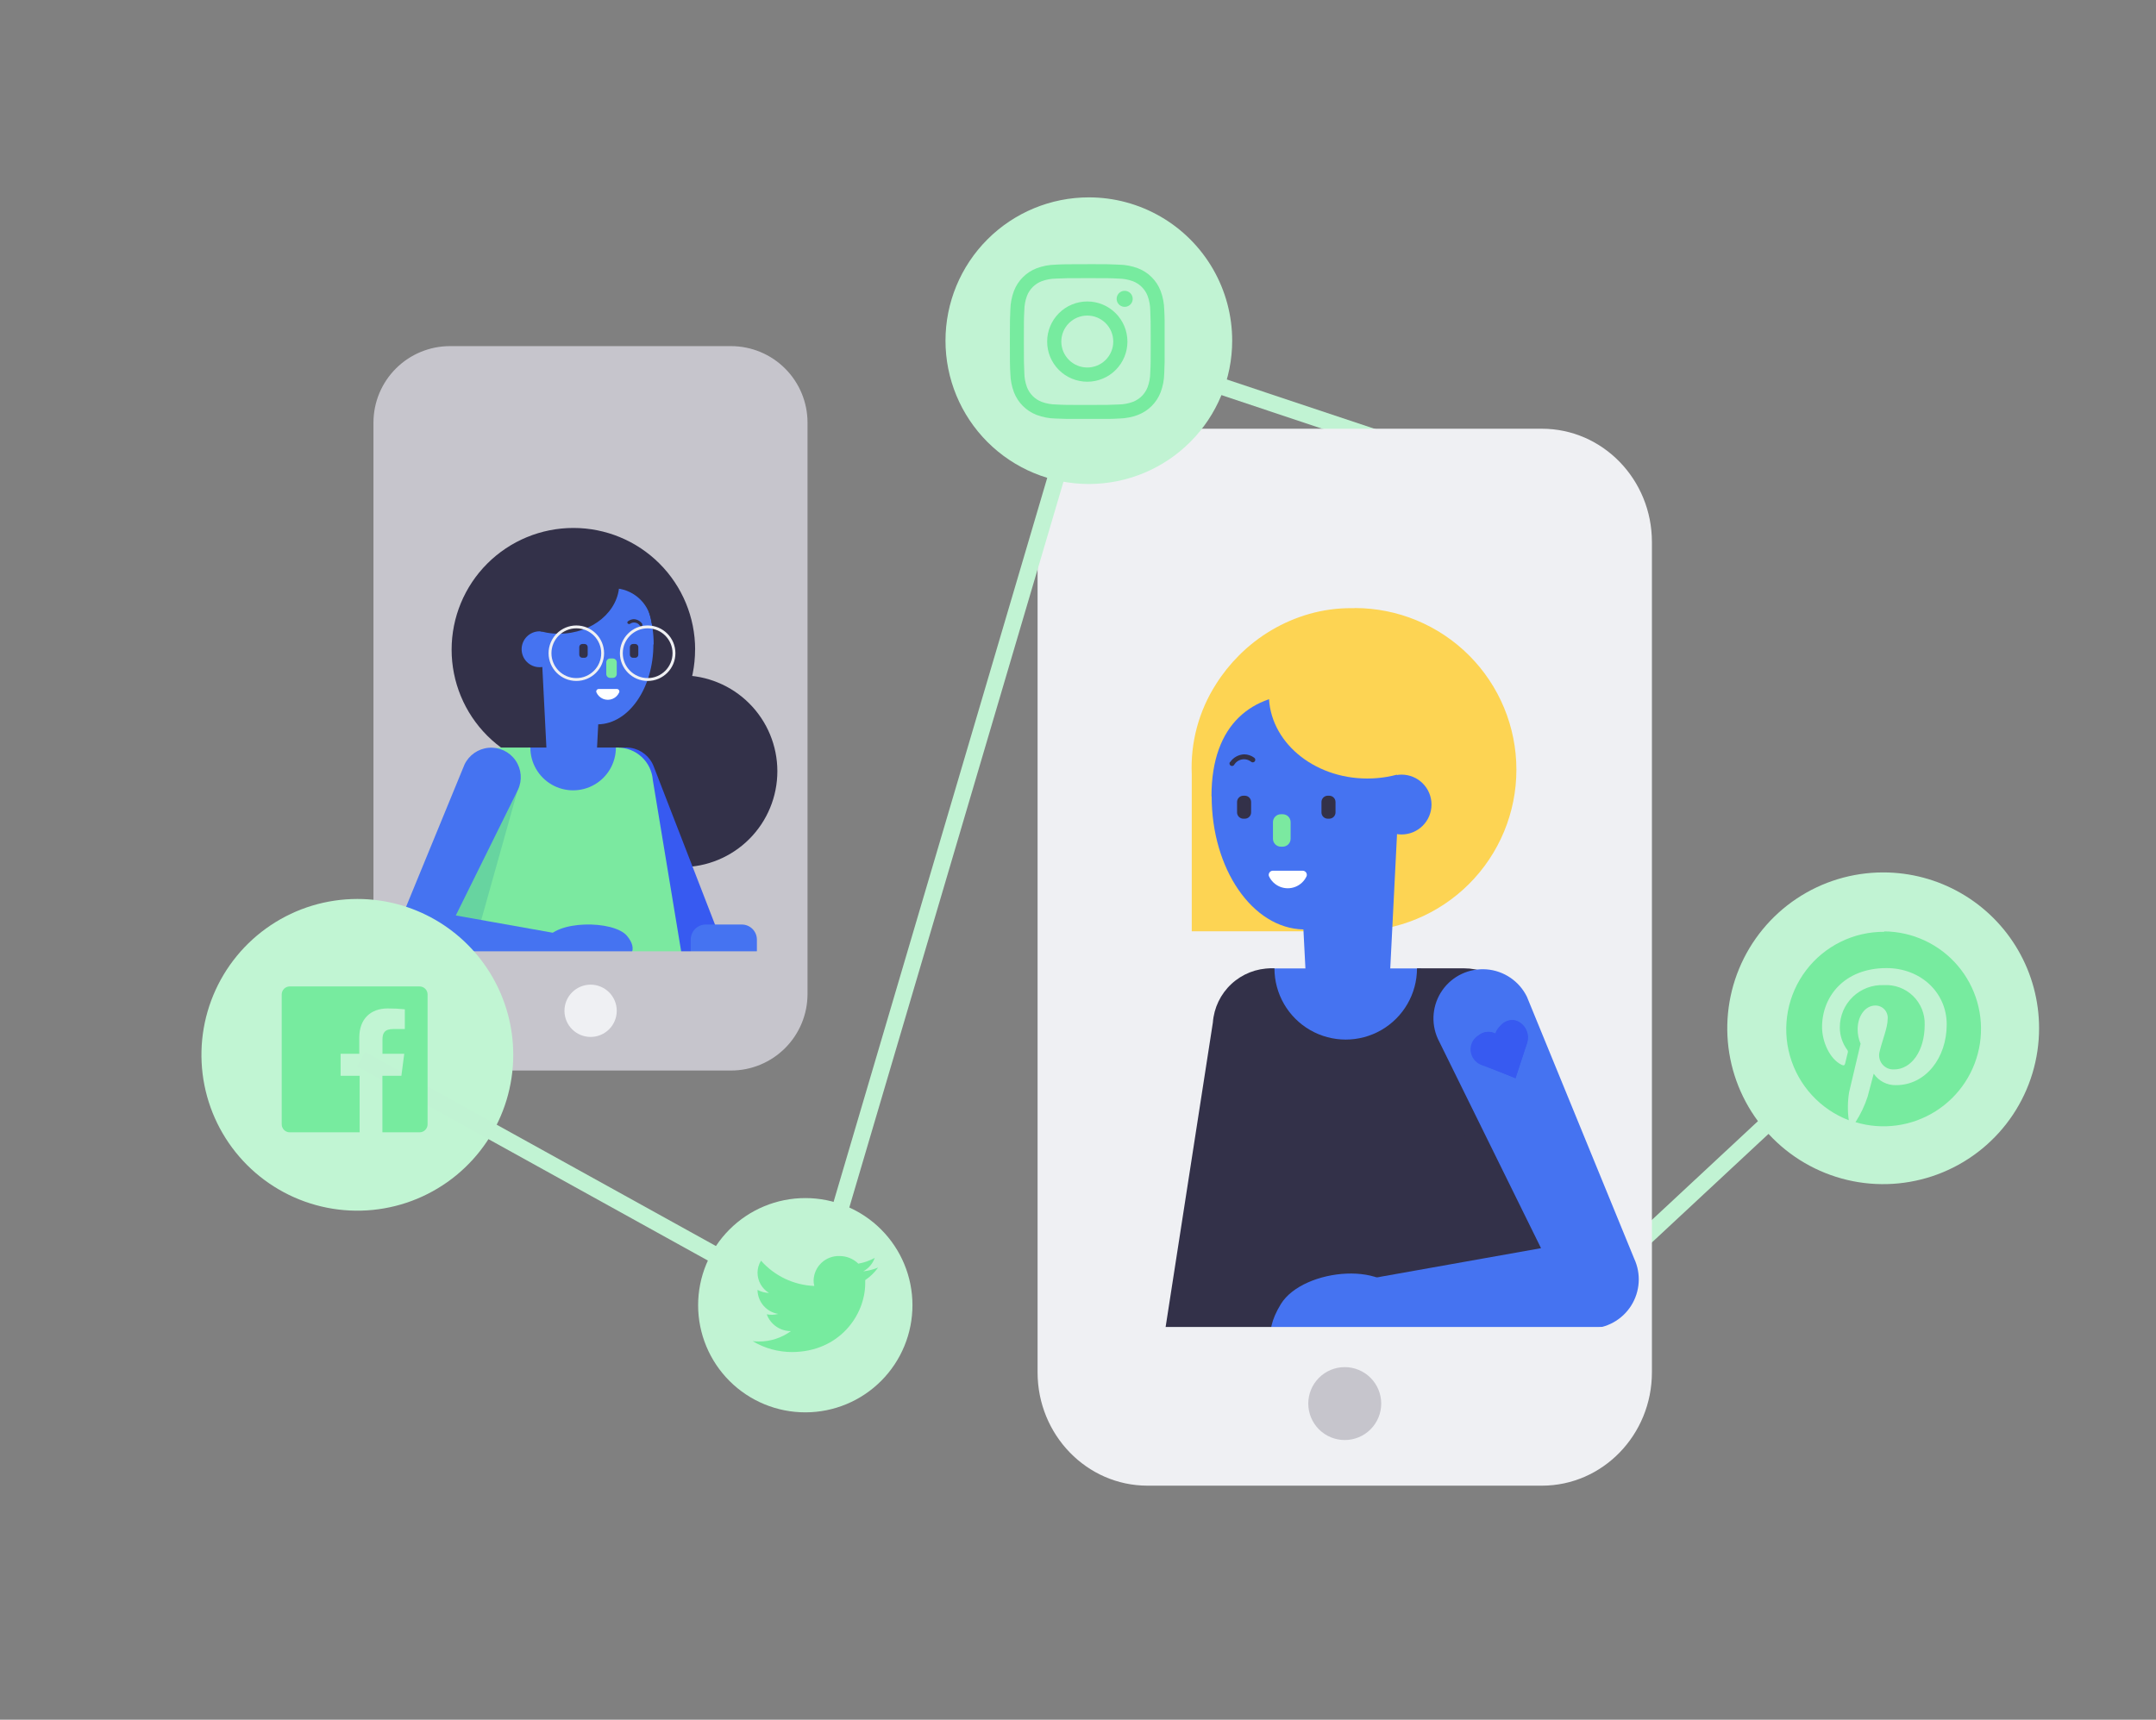 <svg id="Livello_1" data-name="Livello 1" xmlns="http://www.w3.org/2000/svg" xmlns:xlink="http://www.w3.org/1999/xlink" viewBox="0 0 376 300"><rect x="0" y="0" width="376" height="300" fill="#808080" stroke="none"/><defs><style>.cls-1,.cls-2,.cls-3,.cls-53{fill:none;}.cls-1{clip-rule:evenodd;}.cls-3{fill-rule:evenodd;}.cls-4{clip-path:url(#clip-path);}.cls-5{fill:#c1f3d3;}.cls-6{clip-path:url(#clip-path-2);}.cls-7{clip-path:url(#clip-path-3);}.cls-8{fill:#4573f1;}.cls-9{clip-path:url(#clip-path-4);}.cls-10{fill:#eff0f3;}.cls-11{clip-path:url(#clip-path-5);}.cls-12{fill:#fdd453;}.cls-13{clip-path:url(#clip-path-6);}.cls-14{clip-path:url(#clip-path-7);}.cls-15{fill:#7be9a0;}.cls-16{clip-path:url(#clip-path-8);}.cls-17{fill:#333149;}.cls-18{clip-path:url(#clip-path-9);}.cls-19{clip-path:url(#clip-path-10);}.cls-20{clip-path:url(#clip-path-11);}.cls-21{fill:#fff;}.cls-22{clip-path:url(#clip-path-12);}.cls-23{clip-path:url(#clip-path-13);}.cls-24{clip-path:url(#clip-path-14);}.cls-25{clip-path:url(#clip-path-15);}.cls-26{clip-path:url(#clip-path-16);}.cls-27{clip-path:url(#clip-path-17);}.cls-28{clip-path:url(#clip-path-18);}.cls-29{clip-path:url(#clip-path-19);}.cls-30{fill:#c6c5cc;}.cls-31{clip-path:url(#clip-path-20);}.cls-32{clip-path:url(#clip-path-21);}.cls-33{clip-path:url(#clip-path-22);}.cls-34{clip-path:url(#clip-path-23);}.cls-35{clip-path:url(#clip-path-24);}.cls-36{fill:#375af1;}.cls-37{clip-path:url(#clip-path-25);}.cls-38{clip-path:url(#clip-path-26);}.cls-39{clip-path:url(#clip-path-27);}.cls-40{clip-path:url(#clip-path-28);}.cls-41{clip-path:url(#clip-path-29);}.cls-42{clip-path:url(#clip-path-30);}.cls-43{clip-path:url(#clip-path-31);}.cls-44{clip-path:url(#clip-path-32);}.cls-45{clip-path:url(#clip-path-33);}.cls-46{clip-path:url(#clip-path-34);}.cls-47{clip-path:url(#clip-path-35);}.cls-48{fill:#67d4a0;}.cls-49{clip-path:url(#clip-path-36);}.cls-50{clip-path:url(#clip-path-37);}.cls-51{clip-path:url(#clip-path-38);}.cls-52{clip-path:url(#clip-path-39);}.cls-53{stroke:#eff0f3;stroke-miterlimit:10;stroke-width:0.5px;}.cls-54{clip-path:url(#clip-path-40);}.cls-55{clip-path:url(#clip-path-41);}.cls-56{clip-path:url(#clip-path-42);}.cls-57{clip-path:url(#clip-path-43);}.cls-58{fill:#c1f5d3;}.cls-59{clip-path:url(#clip-path-44);}.cls-60{clip-path:url(#clip-path-45);}.cls-61{clip-path:url(#clip-path-46);}.cls-62{clip-path:url(#clip-path-47);}.cls-63{clip-path:url(#clip-path-48);}.cls-64{isolation:isolate;}.cls-65{clip-path:url(#clip-path-49);}.cls-66{clip-path:url(#clip-path-50);}.cls-67{clip-path:url(#clip-path-51);}.cls-68{clip-path:url(#clip-path-53);}.cls-69{clip-path:url(#clip-path-54);}.cls-70{clip-path:url(#clip-path-56);}.cls-71{clip-path:url(#clip-path-57);}.cls-72{clip-path:url(#clip-path-58);}.cls-73{fill:#77eb9f;}.cls-74{clip-path:url(#clip-path-59);}.cls-75{clip-path:url(#clip-path-60);}.cls-76{clip-path:url(#clip-path-61);}.cls-77{clip-path:url(#clip-path-63);}.cls-78{clip-path:url(#clip-path-64);}.cls-79{clip-path:url(#clip-path-65);}.cls-80{clip-path:url(#clip-path-66);}</style><clipPath id="clip-path"><polygon class="cls-1" points="322.77 180.5 257.42 241.37 259.39 243.46 324.75 182.6 322.77 180.5"/></clipPath><clipPath id="clip-path-2"><polygon class="cls-1" points="240.11 77.97 189.54 61.09 190.45 58.36 241.01 75.23 240.11 77.97"/></clipPath><clipPath id="clip-path-3"><path class="cls-1" d="M204.75,245.78a8.29,8.29,0,0,1-8.85-10.42l15.94-58.46a8.29,8.29,0,0,1,16,4.36l-15.94,58.46A8.29,8.29,0,0,1,204.75,245.78Z"/></clipPath><clipPath id="clip-path-4"><path class="cls-1" d="M268.9,74.79H200.13c-10.6,0-19.18,8.86-19.18,19.78V239.39c0,10.92,8.59,19.78,19.18,19.78H268.9c10.6,0,19.19-8.86,19.19-19.78V94.56C288.09,83.64,279.5,74.79,268.9,74.79ZM192.68,236.89h83.68V97.06H192.68Z"/></clipPath><clipPath id="clip-path-5"><path class="cls-1" d="M236.23,106.09h-.49a26.44,26.44,0,0,0-7.38,1,28.27,28.27,0,0,0-12.28,7.24,28.8,28.8,0,0,0-4,5,27,27,0,0,0-4.24,15.78h0v27.35h26.76l.34,0c.44,0,.87,0,1.32,0a28.19,28.19,0,1,0,0-56.39"/></clipPath><clipPath id="clip-path-6"><path class="cls-1" d="M211.28,138.91c0-12.84,7.29-17.89,16.28-17.89s16.28,5,16.28,17.89c0,2.41-.22,6.92-.22,6.92l-1.36,27h-14.4l-.55-10.69c-8.87-.19-16-10.52-16-23.24"/></clipPath><clipPath id="clip-path-7"><path class="cls-1" d="M223.38,147.7h.32a1.38,1.38,0,0,0,1.38-1.37v-2.92a1.38,1.38,0,0,0-1.38-1.37h-.32a1.38,1.38,0,0,0-1.38,1.37v2.92a1.38,1.38,0,0,0,1.38,1.37"/></clipPath><clipPath id="clip-path-8"><path class="cls-1" d="M216.84,142.82h.25a1.1,1.1,0,0,0,1.1-1.1v-1.81a1.1,1.1,0,0,0-1.1-1.1h-.25a1.1,1.1,0,0,0-1.1,1.1v1.81a1.1,1.1,0,0,0,1.1,1.1"/></clipPath><clipPath id="clip-path-9"><path class="cls-1" d="M231.56,142.82h.25a1.1,1.1,0,0,0,1.1-1.1v-1.81a1.1,1.1,0,0,0-1.1-1.1h-.25a1.1,1.1,0,0,0-1.1,1.1v1.81a1.1,1.1,0,0,0,1.1,1.1"/></clipPath><clipPath id="clip-path-10"><path class="cls-1" d="M234.58,182a13.22,13.22,0,0,1-13.22-13.06H247.8A13.23,13.23,0,0,1,234.58,182"/></clipPath><clipPath id="clip-path-11"><path class="cls-1" d="M222,151.89a.73.73,0,0,0-.71.93,3.61,3.61,0,0,0,6.59,0,.73.73,0,0,0-.71-.93Z"/></clipPath><clipPath id="clip-path-12"><path class="cls-1" d="M239.21,140.34a5.22,5.22,0,1,0,5.22-5.21,5.21,5.21,0,0,0-5.22,5.21"/></clipPath><clipPath id="clip-path-13"><path class="cls-1" d="M211.52,178.38a10.21,10.21,0,0,1,10.19-9.46h.55a12.43,12.43,0,0,0,24.86,0h8.21a10.21,10.21,0,0,1,10.17,9.31L277.43,242H201.65Z"/></clipPath><clipPath id="clip-path-14"><path class="cls-1" d="M244.76,227.41a8.52,8.52,0,0,1-2.1,7.14,15.44,15.44,0,0,1-5.69,3.73c-6.45,2.84-20.37.24-13.59-10.79,3.89-6.34,19.51-7.8,21.38-.07"/></clipPath><clipPath id="clip-path-15"><polygon class="cls-1" points="250.77 181.2 262.67 223.63 273.71 220.71 250.77 181.2"/></clipPath><clipPath id="clip-path-16"><path class="cls-1" d="M285,219.57l-18.71-45.69a8.59,8.59,0,0,0-15.54,7.32l18,36.54L239.22,223v9.07l37.22-.31a8.11,8.11,0,0,0,.82,0A8.58,8.58,0,0,0,285,219.57"/></clipPath><clipPath id="clip-path-17"><path class="cls-1" d="M221.29,121.2c0,8.07,7.69,14.61,17.17,14.61s17.17-6.54,17.17-14.61-7.69-14.62-17.17-14.62-17.17,6.54-17.17,14.62"/></clipPath><clipPath id="clip-path-18"><path class="cls-1" d="M214.54,132.93a3.13,3.13,0,0,1,2.45-1.34,3,3,0,0,1,1.74.59.44.44,0,0,1,.18.29.43.43,0,0,1-.07.33.44.44,0,0,1-.62.11,2,2,0,0,0-3,.53.44.44,0,0,1-.36.18h-.08a.47.47,0,0,1-.17-.07.44.44,0,0,1-.11-.62"/></clipPath><clipPath id="clip-path-19"><path class="cls-1" d="M127.52,60.38h-49A13.35,13.35,0,0,0,65.13,73.72v99.69a13.35,13.35,0,0,0,13.35,13.34h49a13.35,13.35,0,0,0,13.35-13.34V73.72A13.35,13.35,0,0,0,127.52,60.38Zm-54.1,111.1h59.16V75.65H73.42Z"/></clipPath><clipPath id="clip-path-20"><path class="cls-1" d="M103,177.3a2,2,0,1,1-2,2,2,2,0,0,1,2-2"/></clipPath><clipPath id="clip-path-21"><rect class="cls-2" x="189.84" y="231.49" width="93.3" height="17.48"/></clipPath><clipPath id="clip-path-22"><path class="cls-1" d="M135.57,134.53a16.73,16.73,0,1,1-16.73-16.72,16.73,16.73,0,0,1,16.73,16.72"/></clipPath><clipPath id="clip-path-23"><path class="cls-1" d="M121.22,113.31A21.23,21.23,0,1,1,100,92.1a21.22,21.22,0,0,1,21.23,21.22"/></clipPath><clipPath id="clip-path-24"><path class="cls-1" d="M122.82,175.84a5.15,5.15,0,0,0,4.8-7L114,133.69a5.15,5.15,0,0,0-9.61,3.72L118,172.54a5.16,5.16,0,0,0,4.81,3.29"/></clipPath><clipPath id="clip-path-25"><path class="cls-1" d="M114,112.41c0-7.7-4.37-13.95-9.77-13.95s-9.77,6.24-9.77,13.95c0,1.44.13,4.15.13,4.15l.82,16.21H104l.33-6.41c5.32-.12,9.62-6.31,9.62-13.94"/></clipPath><clipPath id="clip-path-26"><path class="cls-1" d="M106.89,118.26h-.49a.68.68,0,0,1-.67-.67v-2.05a.68.68,0,0,1,.67-.67h.49a.68.68,0,0,1,.67.67v2.05a.68.68,0,0,1-.67.67"/></clipPath><clipPath id="clip-path-27"><path class="cls-1" d="M110.78,114.75h-.39a.54.54,0,0,1-.54-.54v-1.33a.54.54,0,0,1,.54-.54h.39a.54.54,0,0,1,.54.54v1.33a.54.54,0,0,1-.54.54"/></clipPath><clipPath id="clip-path-28"><path class="cls-1" d="M101.95,114.75h-.39a.54.54,0,0,1-.54-.54v-1.33a.54.54,0,0,1,.54-.54h.39a.54.54,0,0,1,.54.54v1.33a.54.54,0,0,1-.54.54"/></clipPath><clipPath id="clip-path-29"><path class="cls-1" d="M100,138.24a7.93,7.93,0,0,0,7.93-7.83H92.08a7.93,7.93,0,0,0,7.93,7.83"/></clipPath><clipPath id="clip-path-30"><path class="cls-1" d="M107.57,120.19a.44.44,0,0,1,.43.56,2.17,2.17,0,0,1-4,0,.44.44,0,0,1,.43-.56Z"/></clipPath><clipPath id="clip-path-31"><path class="cls-1" d="M97.23,113.26a3.13,3.13,0,1,1-3.13-3.13,3.13,3.13,0,0,1,3.13,3.13"/></clipPath><clipPath id="clip-path-32"><path class="cls-1" d="M123.09,168.44h6.28a2.63,2.63,0,0,0,2.63-2.62V163.9a2.63,2.63,0,0,0-2.63-2.62h-6.28a2.63,2.63,0,0,0-2.63,2.62v1.91a2.63,2.63,0,0,0,2.63,2.62"/></clipPath><clipPath id="clip-path-33"><path class="cls-1" d="M113.85,136.08a6.13,6.13,0,0,0-6.11-5.67h-.33a7.46,7.46,0,0,1-14.92,0H87.57a6.13,6.13,0,0,0-6.1,5.58L75.7,180.28h45.46Z"/></clipPath><clipPath id="clip-path-34"><path class="cls-1" d="M95.15,164.12a2.78,2.78,0,0,0,1.1,3.2,9.6,9.6,0,0,0,3.62,1.48c4.16,1,13.51-.75,9.47-5.55-2.32-2.76-12.62-2.77-14.18.87"/></clipPath><clipPath id="clip-path-35"><polygon class="cls-1" points="90.3 137.77 83.16 163.23 76.54 161.48 90.3 137.77"/></clipPath><clipPath id="clip-path-36"><path class="cls-1" d="M69.75,160.79,81,133.39a5.15,5.15,0,0,1,9.33,4.39L79.49,159.7l17.74,3.16v5.45l-22.33-.19-.49,0a5.15,5.15,0,0,1-4.66-7.35"/></clipPath><clipPath id="clip-path-37"><path class="cls-1" d="M108,101.78c0,4.84-4.71,8.77-10.51,8.77S87,106.62,87,101.78,91.67,93,97.47,93,108,96.93,108,101.78"/></clipPath><clipPath id="clip-path-38"><path class="cls-1" d="M107.61,102.65a6.82,6.82,0,0,1,6.05,6.13l3.35,1.13-5-11-6.7-1.08Z"/></clipPath><clipPath id="clip-path-39"><path class="cls-1" d="M112,108.82a1.88,1.88,0,0,0-1.47-.81,1.81,1.81,0,0,0-1,.36.26.26,0,0,0,.15.48.25.25,0,0,0,.15,0,1.21,1.21,0,0,1,1.78.32.26.26,0,0,0,.21.11h0l.1,0a.27.27,0,0,0,.07-.37"/></clipPath><clipPath id="clip-path-40"><rect class="cls-2" x="72.54" y="165.95" width="61.36" height="16.41"/></clipPath><clipPath id="clip-path-41"><path class="cls-1" d="M240.88,244.84a6.36,6.36,0,1,1-6.36-6.35,6.36,6.36,0,0,1,6.36,6.35"/></clipPath><clipPath id="clip-path-42"><path class="cls-1" d="M107.56,176.33a4.56,4.56,0,1,1-4.56-4.56,4.56,4.56,0,0,1,4.56,4.56"/></clipPath><clipPath id="clip-path-43"><path class="cls-1" d="M89.51,184a27.19,27.19,0,1,1-27.19-27.18A27.18,27.18,0,0,1,89.51,184"/></clipPath><clipPath id="clip-path-44"><path class="cls-1" d="M355.61,179.37a27.19,27.19,0,1,1-27.19-27.18,27.18,27.18,0,0,1,27.19,27.18"/></clipPath><clipPath id="clip-path-45"><path class="cls-1" d="M159.13,227.64A18.69,18.69,0,1,1,140.44,209a18.68,18.68,0,0,1,18.69,18.68"/></clipPath><clipPath id="clip-path-46"><path class="cls-1" d="M214.89,59.43a25,25,0,1,1-25-25,25,25,0,0,1,25,25"/></clipPath><clipPath id="clip-path-47"><path class="cls-1" d="M264.4,178.49a2.74,2.74,0,0,0-3.7,2.21,2.74,2.74,0,0,0-4.08,1.41,2.91,2.91,0,0,0,1.71,3.66l5.75,2.18,2-5.8a2.91,2.91,0,0,0-1.71-3.66"/></clipPath><clipPath id="clip-path-48"><path class="cls-1" d="M261.05,180.47a2.6,2.6,0,0,0-4,1.48,3.14,3.14,0,0,0,1.66,3.85l5.59,2.29,2-6.1a3.14,3.14,0,0,0-1.66-3.85,2.52,2.52,0,0,0-1-.19A2.75,2.75,0,0,0,261.05,180.47Z"/></clipPath><clipPath id="clip-path-49"><rect class="cls-2" x="-351.88" y="-613.92" width="1165" height="2007"/></clipPath><clipPath id="clip-path-50"><polygon class="cls-1" points="430.62 1393.03 812.56 1200.62 30.55 -613.44 -351.38 -421.03 430.62 1393.03"/></clipPath><clipPath id="clip-path-51"><rect class="cls-2" x="256.12" y="177.08" width="11" height="12"/></clipPath><clipPath id="clip-path-53"><rect class="cls-2" x="253.12" y="174.08" width="18" height="19"/></clipPath><clipPath id="clip-path-54"><polygon class="cls-1" points="259.11 192.53 270.84 186.62 265.76 174.82 254.03 180.73 259.11 192.53"/></clipPath><clipPath id="clip-path-56"><polygon class="cls-1" points="142.72 228.94 139.93 228.12 189.74 59.27 192.53 60.09 142.72 228.94"/></clipPath><clipPath id="clip-path-57"><polygon class="cls-1" points="140.96 229.59 62.26 186.03 63.68 183.5 142.37 227.06 140.96 229.59"/></clipPath><clipPath id="clip-path-58"><path class="cls-2" d="M66.69,197.53v-9.86H70l.5-3.84h-3.8v-2.45c0-1.11.31-1.87,1.9-1.87h2v-3.44a27.19,27.19,0,0,0-3-.15c-2.93,0-4.94,1.79-4.94,5.08v2.83H59.4v3.84h3.32v9.86Zm6.49,0H50.53a1.4,1.4,0,0,1-1.4-1.4V173.48a1.4,1.4,0,0,1,1.4-1.4H73.17a1.4,1.4,0,0,1,1.4,1.4v22.64A1.4,1.4,0,0,1,73.17,197.53Z"/></clipPath><clipPath id="clip-path-59"><rect class="cls-2" x="176.12" y="46.08" width="26.99" height="26.99"/></clipPath><clipPath id="clip-path-60"><rect class="cls-2" x="176.12" y="46.08" width="27" height="27"/></clipPath><clipPath id="clip-path-61"><path class="cls-1" d="M189.62,48.52c3.6,0,4,0,5.45.08a7.46,7.46,0,0,1,2.51.46,4.47,4.47,0,0,1,2.56,2.56,7.46,7.46,0,0,1,.46,2.51c.07,1.42.08,1.85.08,5.45s0,4-.08,5.45a7.47,7.47,0,0,1-.46,2.51,4.47,4.47,0,0,1-2.56,2.56,7.47,7.47,0,0,1-2.51.46c-1.42.07-1.85.08-5.45.08s-4,0-5.45-.08a7.47,7.47,0,0,1-2.51-.46,4.47,4.47,0,0,1-2.56-2.56,7.47,7.47,0,0,1-.46-2.51c-.07-1.42-.08-1.85-.08-5.45s0-4,.08-5.45a7.47,7.47,0,0,1,.46-2.51,4.47,4.47,0,0,1,2.56-2.56,7.47,7.47,0,0,1,2.51-.46C185.59,48.53,186,48.52,189.62,48.52Zm0-2.43c-3.67,0-4.12,0-5.56.08a9.9,9.9,0,0,0-3.28.63,6.9,6.9,0,0,0-3.95,3.95,9.91,9.91,0,0,0-.63,3.28c-.07,1.44-.08,1.9-.08,5.56s0,4.12.08,5.56a9.9,9.9,0,0,0,.63,3.28,6.9,6.9,0,0,0,3.95,3.95,9.9,9.9,0,0,0,3.28.63c1.44.07,1.9.08,5.56.08s4.12,0,5.56-.08a9.91,9.91,0,0,0,3.28-.63,6.9,6.9,0,0,0,3.95-3.95,9.91,9.91,0,0,0,.63-3.28c.07-1.44.08-1.9.08-5.56s0-4.12-.08-5.56a9.91,9.91,0,0,0-.63-3.28,6.9,6.9,0,0,0-3.95-3.95,9.9,9.9,0,0,0-3.28-.63C193.74,46.1,193.29,46.08,189.62,46.08Z"/></clipPath><clipPath id="clip-path-63"><path class="cls-1" d="M189.62,52.59a7,7,0,1,0,7,7A7,7,0,0,0,189.62,52.59Zm0,11.52a4.53,4.53,0,1,1,4.53-4.53A4.53,4.53,0,0,1,189.62,64.11Z"/></clipPath><clipPath id="clip-path-64"><path class="cls-1" d="M197.54,52.13a1.4,1.4,0,1,1-1.4-1.4,1.4,1.4,0,0,1,1.4,1.4"/></clipPath><clipPath id="clip-path-65"><path class="cls-1" d="M328.62,162.55a17,17,0,0,0-6.2,32.87,16.36,16.36,0,0,1,.06-4.89c.31-1.33,2-8.46,2-8.46a6.15,6.15,0,0,1-.51-2.53c0-2.37,1.37-4.13,3.08-4.13a2.14,2.14,0,0,1,2.15,2.4c0,1.46-.93,3.64-1.41,5.67a2.47,2.47,0,0,0,2.52,3.08c3,0,5.35-3.19,5.35-7.79a6.72,6.72,0,0,0-7.11-6.92,7.37,7.37,0,0,0-7.69,7.39,6.62,6.62,0,0,0,1.27,3.88.51.51,0,0,1,.12.49l-.47,1.93c-.07.31-.25.38-.57.23-2.13-1-3.45-4.1-3.45-6.59,0-5.37,3.9-10.3,11.25-10.3,5.9,0,10.49,4.21,10.49,9.83,0,5.87-3.7,10.59-8.83,10.59a4.56,4.56,0,0,1-3.9-2l-1.06,4a19,19,0,0,1-2.12,4.46,17,17,0,1,0,5-33.28"/></clipPath><clipPath id="clip-path-66"><path class="cls-2" d="M138.07,235.86c8.29,0,12.82-6.43,12.82-12q0-.27,0-.55a8.87,8.87,0,0,0,2.25-2.19,9.46,9.46,0,0,1-2.59.66,4.3,4.3,0,0,0,2-2.34,9.41,9.41,0,0,1-2.86,1,4.65,4.65,0,0,0-3.29-1.33,4.37,4.37,0,0,0-4.51,4.22,4,4,0,0,0,.12,1,13.1,13.1,0,0,1-9.29-4.41,4,4,0,0,0-.61,2.12,4.16,4.16,0,0,0,2,3.51,4.7,4.7,0,0,1-2-.53s0,0,0,.05a4.3,4.3,0,0,0,3.61,4.14,4.79,4.79,0,0,1-2,.07,4.48,4.48,0,0,0,4.21,2.93,9.43,9.43,0,0,1-5.6,1.81,9.76,9.76,0,0,1-1.07-.06,13.38,13.38,0,0,0,6.91,1.9"/></clipPath></defs><title>Tavola disegno 1</title><g class="cls-4"><rect class="cls-5" x="246.31" y="184.1" width="89.55" height="55.76" transform="translate(-42.64 76.72) rotate(-14)"/></g><g class="cls-6"><rect class="cls-5" x="184.54" y="53.36" width="61.47" height="29.61"/></g><g class="cls-7"><rect class="cls-8" x="190.61" y="165.8" width="42.52" height="85.03"/></g><g class="cls-9"><rect class="cls-10" x="175.95" y="69.79" width="117.14" height="194.38"/></g><g class="cls-11"><rect class="cls-12" x="202.81" y="101.09" width="66.63" height="66.39"/></g><g class="cls-13"><rect class="cls-8" x="206.28" y="116.03" width="42.56" height="61.82"/></g><g class="cls-14"><rect class="cls-15" x="217" y="137.03" width="13.07" height="15.67"/></g><g class="cls-16"><rect class="cls-17" x="210.73" y="133.81" width="12.45" height="14.01"/></g><g class="cls-18"><rect class="cls-17" x="225.46" y="133.81" width="12.45" height="14.01"/></g><g class="cls-19"><rect class="cls-8" x="216.35" y="163.93" width="36.45" height="23.06"/></g><g class="cls-20"><rect class="cls-21" x="216.24" y="146.89" width="16.66" height="13.07"/></g><g class="cls-22"><rect class="cls-8" x="234.21" y="130.13" width="20.43" height="20.42"/></g><g class="cls-23"><rect class="cls-17" x="196.65" y="163.93" width="85.78" height="83.03"/></g><g class="cls-24"><rect class="cls-8" x="216.56" y="217.16" width="33.36" height="27.18"/></g><g class="cls-25"><rect class="cls-17" x="245.77" y="176.2" width="32.94" height="52.43"/></g><g class="cls-26"><rect class="cls-8" x="234.22" y="163.95" width="56.63" height="73.13"/></g><g class="cls-27"><rect class="cls-12" x="216.29" y="101.58" width="44.35" height="39.23"/></g><g class="cls-28"><rect class="cls-17" x="209.46" y="126.59" width="14.46" height="12.04"/></g><g class="cls-29"><rect class="cls-30" x="60.13" y="55.38" width="85.75" height="136.37"/></g><g class="cls-31"><rect class="cls-30" x="96" y="172.3" width="14" height="13.99"/></g><g class="cls-32"><rect class="cls-10" x="184.84" y="226.49" width="103.3" height="27.48"/></g><g class="cls-33"><rect class="cls-17" x="97.1" y="112.81" width="43.47" height="43.45"/></g><g class="cls-34"><rect class="cls-17" x="73.76" y="87.1" width="52.46" height="52.44"/></g><g class="cls-35"><rect class="cls-36" x="99.04" y="125.4" width="33.93" height="55.44"/></g><g class="cls-37"><rect class="cls-8" x="89.46" y="93.46" width="29.53" height="44.3"/></g><g class="cls-38"><rect class="cls-15" x="100.72" y="109.85" width="11.84" height="13.4"/></g><g class="cls-39"><rect class="cls-17" x="104.85" y="107.34" width="11.47" height="12.41"/></g><g class="cls-40"><rect class="cls-17" x="96.01" y="107.34" width="11.47" height="12.41"/></g><g class="cls-41"><rect class="cls-8" x="87.08" y="125.41" width="25.87" height="17.83"/></g><g class="cls-42"><rect class="cls-21" x="99.02" y="115.19" width="13.99" height="11.84"/></g><g class="cls-43"><rect class="cls-8" x="85.97" y="105.14" width="16.26" height="16.25"/></g><g class="cls-44"><rect class="cls-8" x="115.47" y="156.28" width="21.53" height="17.16"/></g><g class="cls-45"><rect class="cls-15" x="70.7" y="125.41" width="55.46" height="59.87"/></g><g class="cls-46"><rect class="cls-8" x="89.97" y="156.28" width="25.35" height="17.81"/></g><g class="cls-47"><rect class="cls-48" x="71.54" y="132.77" width="23.76" height="35.46"/></g><g class="cls-49"><rect class="cls-8" x="64.26" y="125.43" width="37.98" height="47.88"/></g><g class="cls-50"><rect class="cls-17" x="81.96" y="88.01" width="31.03" height="27.54"/></g><g class="cls-51"><rect class="cls-17" x="100.31" y="92.87" width="21.7" height="22.04"/></g><g class="cls-52"><rect class="cls-17" x="104.41" y="103.01" width="12.67" height="11.22"/></g><circle class="cls-53" cx="100.51" cy="113.95" r="4.59"/><circle class="cls-53" cx="112.95" cy="113.95" r="4.59"/><g class="cls-54"><rect class="cls-30" x="67.54" y="160.95" width="71.36" height="26.41"/></g><g class="cls-55"><rect class="cls-30" x="223.16" y="233.49" width="22.72" height="22.71"/></g><g class="cls-56"><rect class="cls-10" x="93.44" y="166.78" width="19.12" height="19.12"/></g><g class="cls-57"><rect class="cls-58" x="30.12" y="151.84" width="64.38" height="64.35"/></g><g class="cls-59"><rect class="cls-5" x="296.23" y="147.19" width="64.38" height="64.35"/></g><g class="cls-60"><rect class="cls-5" x="116.75" y="203.97" width="47.37" height="47.35"/></g><g class="cls-61"><rect class="cls-5" x="159.79" y="29.4" width="60.1" height="60.07"/></g><g class="cls-62"><rect class="cls-36" x="251.46" y="173.31" width="19.81" height="19.65"/></g><g class="cls-63"><g class="cls-64"><g class="cls-65"><g class="cls-66"><g class="cls-67"><rect class="cls-36" x="-356.39" y="-618.44" width="1173.94" height="2016.48"/></g></g></g></g></g><g class="cls-63"><g class="cls-64"><g class="cls-68"><g class="cls-69"><g class="cls-67"><rect class="cls-36" x="249.03" y="169.82" width="26.82" height="27.71"/></g></g></g></g></g><g class="cls-70"><rect class="cls-5" x="134.93" y="54.27" width="62.6" height="179.67"/></g><g class="cls-71"><rect class="cls-5" x="57.26" y="178.5" width="90.11" height="56.09"/></g><g class="cls-72"><rect class="cls-73" x="44.12" y="167.08" width="35.45" height="35.45"/></g><g class="cls-74"><g class="cls-64"><g class="cls-75"><g class="cls-76"><g class="cls-75"><rect class="cls-73" x="171.12" y="41.08" width="36.99" height="36.99"/></g></g></g></g></g><g class="cls-77"><rect class="cls-73" x="177.64" y="47.59" width="23.97" height="23.97"/></g><g class="cls-78"><rect class="cls-73" x="189.75" y="45.73" width="12.79" height="12.79"/></g><g class="cls-79"><rect class="cls-73" x="306.6" y="157.55" width="44.04" height="44.04"/></g><g class="cls-80"><rect class="cls-73" x="126.16" y="214.13" width="31.96" height="26.72"/></g></svg>